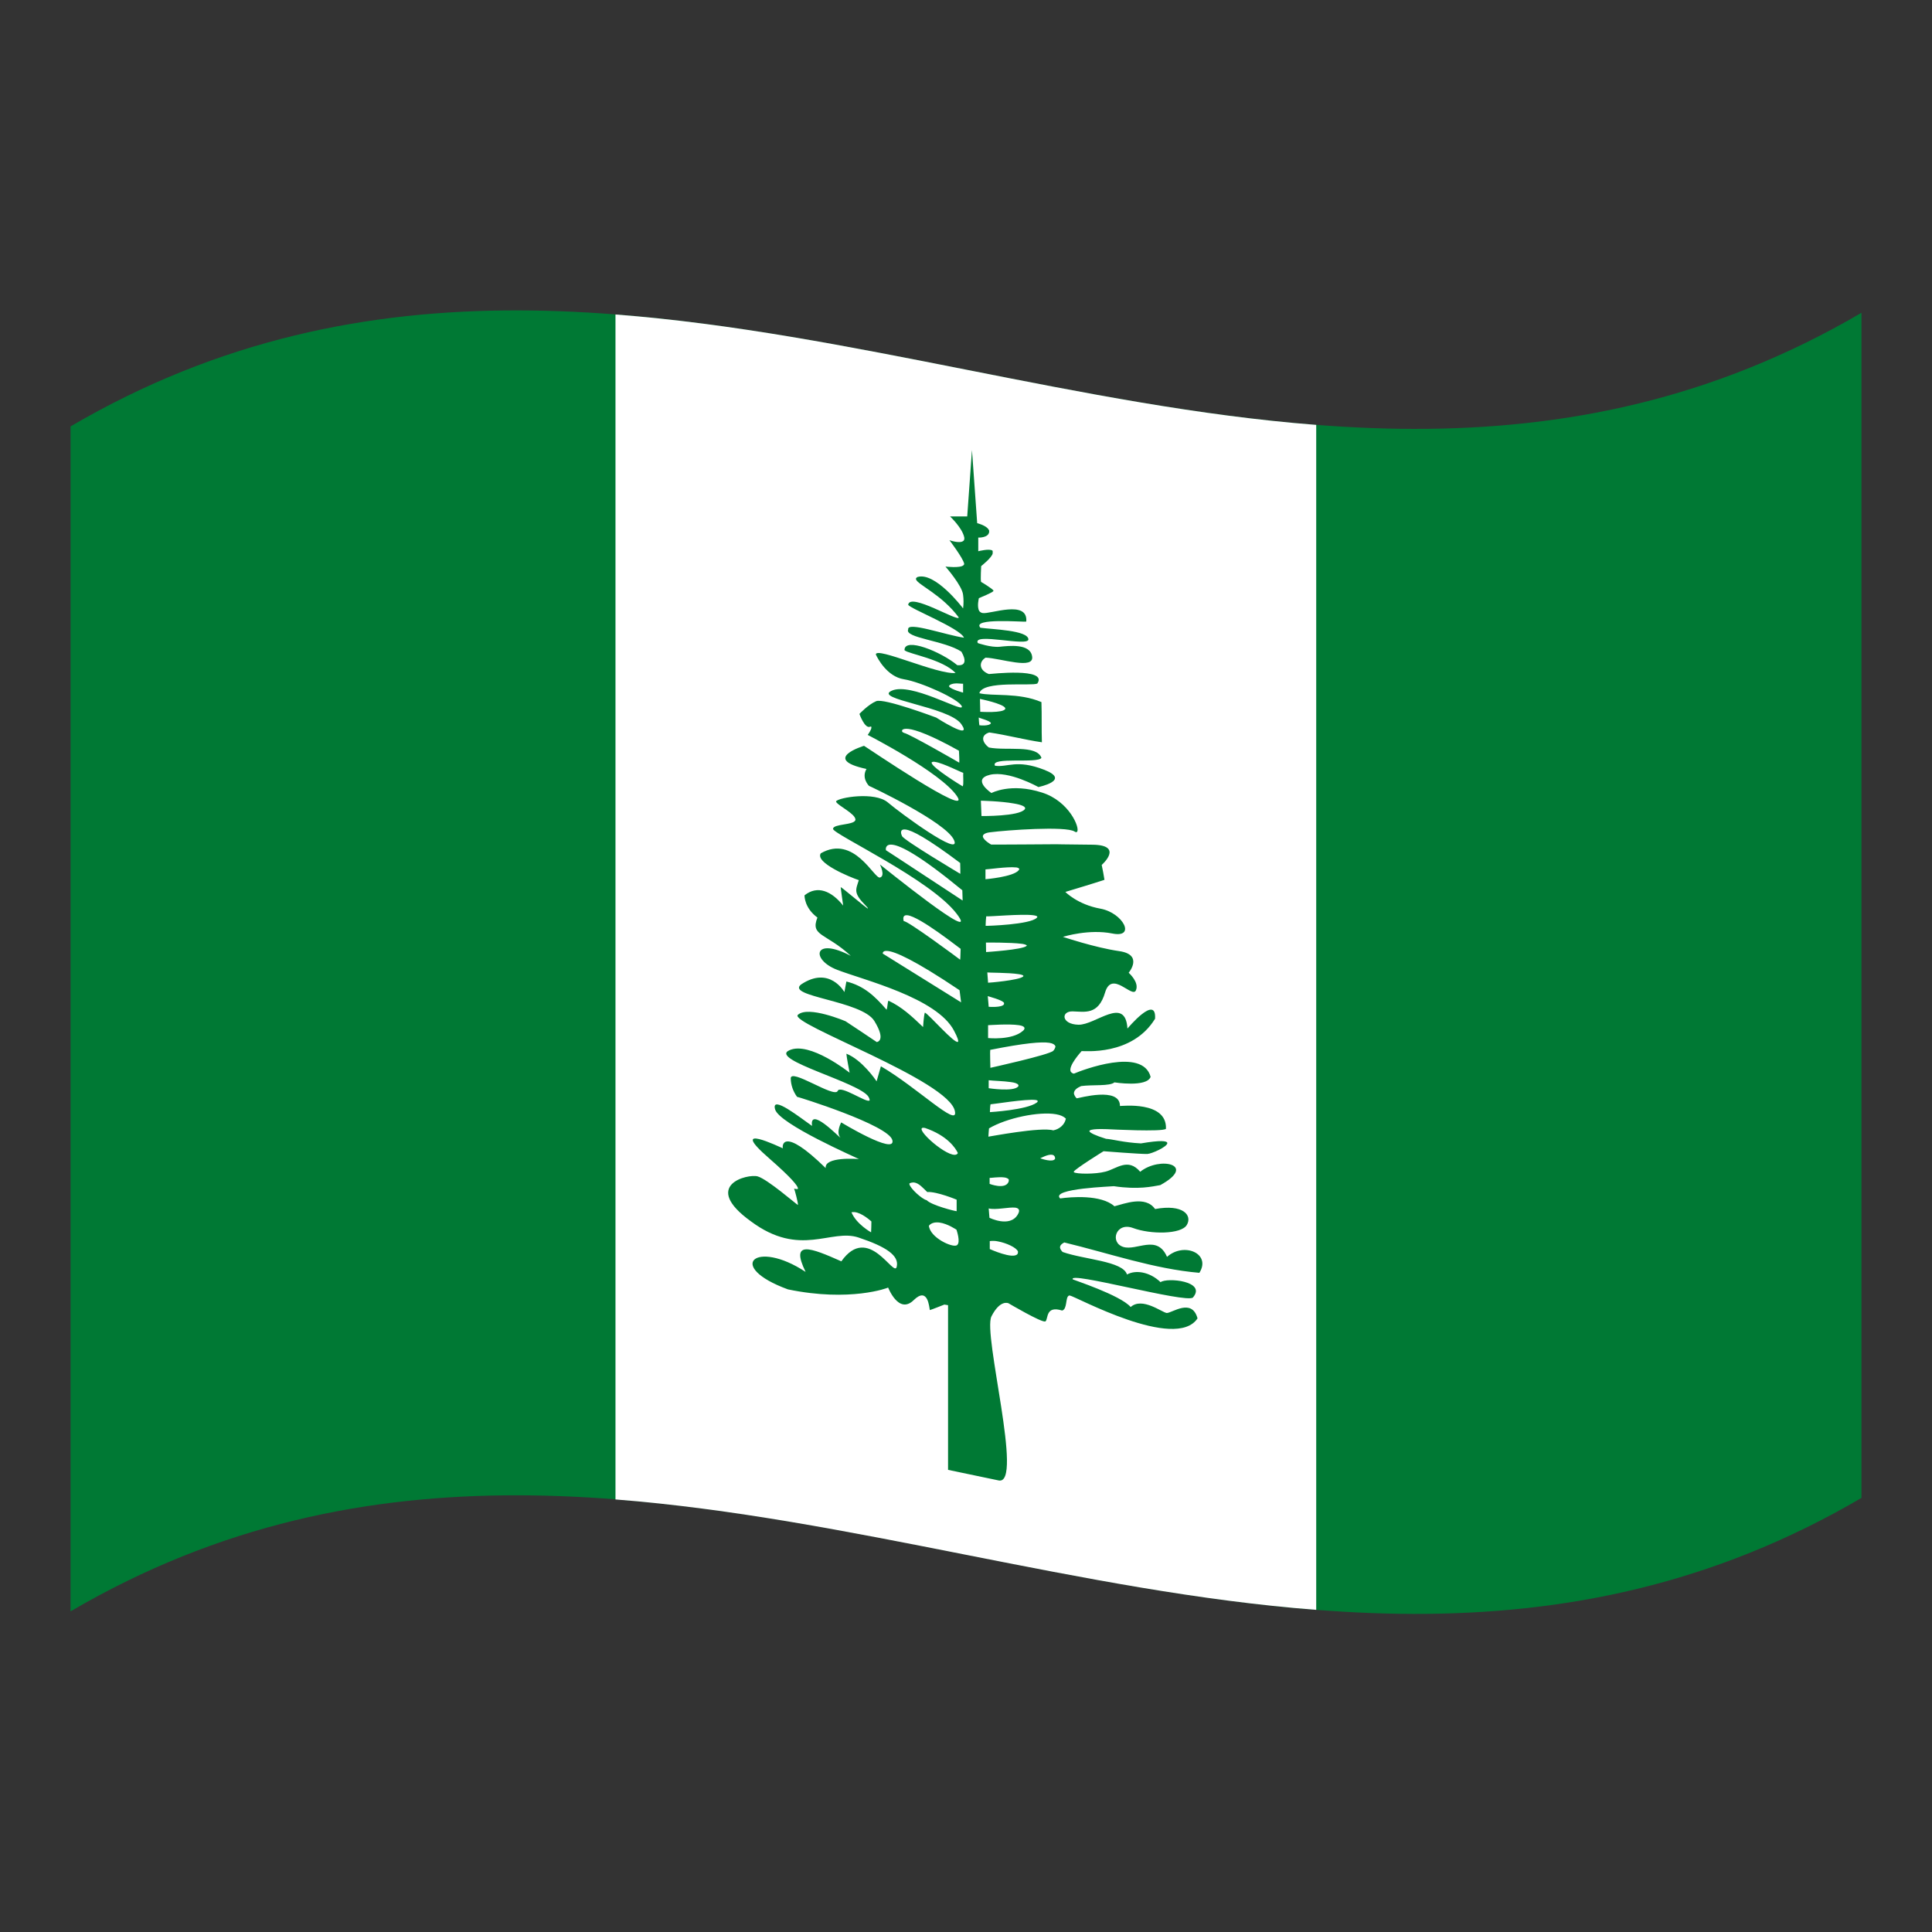 <?xml version="1.0" encoding="utf-8"?>
<!-- Generator: Adobe Illustrator 24.2.0, SVG Export Plug-In . SVG Version: 6.00 Build 0)  -->
<svg version="1.1" id="Layer_1" xmlns="http://www.w3.org/2000/svg" xmlns:xlink="http://www.w3.org/1999/xlink" x="0px" y="0px"
	 viewBox="0 0 1260 1260" style="enable-background:new 0 0 1260 1260;" xml:space="preserve">
<rect x="0" y="0" width="1260" height="1260" fill="#333333" stroke="none"/>
<style type="text/css">
	.st0{fill:#007934;}
	.st1{fill:#FFFFFF;}
</style>
<g>
	<path class="st0" d="M46,278.1v772.8c389.3-228,778.7,153.9,1168-74V204C824.7,432,435.3,50.2,46,278.1z"/>
	<path class="st1" d="M401.4,205.1v772.8c152.3,11.9,304.7,60.3,457,72V277.1C706.2,265.3,553.8,216.8,401.4,205.1z"/>
	<path class="st0" d="M694.1,810.3c29.4,7.1,58.6,17.3,88.1,19.8c7.9-12.5-10-20.3-21.1-10.4c-6.5-15-19.8-3.7-28.6-6.5
		c-8.9-2.9-4.7-16.5,6.5-12.3c11.2,4.2,31.3,4.2,35-2c3.7-6.2-2.2-13.8-20.7-10.4c-6.3-9-20.1-3.4-26.5-1.8
		c-8.7-7.8-28.6-6.1-35.4-5.1c-6.7-6.6,35-7.8,35-8c16.1,2.4,25.1,0.2,30.3-0.7c24.3-13.3-0.3-19-13.1-8.7
		c-7.9-9.4-15.5-1.9-22.6-0.1c-6.7,1.8-19.1,1.6-20.6,0.4c0,0-0.1,0-0.1-0.1c0,0,0,0,0-0.1l0,0v-0.1v-0.1c1-1.9,19.4-13.3,19.4-13.3
		s23.8,1.9,28.5,1.8c2.9-0.1,13.1-4.7,13.1-7.1c-0.1-1.5-4.3-2-17.2,0.2c-11.5-0.6-18.3-2.7-22.8-3c-7.1-2.2-10.1-3.8-10.7-4.7
		l-0.1-0.2c0-0.2,0-0.3,0.1-0.4l0.1-0.1c1.8-1.5,13-0.8,13-0.8s34.4,1.8,36.7-0.3l0,0v-0.1l0,0c0.7-18.3-29.1-14.7-30-14.8
		c0.1-12.9-27-5-28.2-5l0,0c-0.9-0.8-1.5-1.9-1.8-3c0-0.3,0-0.6,0.1-1.1c0.7-2.5,4.7-3.9,4.7-3.9c7.5-1,18.6,0.2,21.6-2.4
		c0,0,21.1,3.4,23.6-3.6c-5.2-19.5-44.7-4.4-50-2.1c-0.9-0.1-1.6-0.6-2.1-1.3c-1.8-3.7,6.8-13,7.1-13.4l0,0
		c1.3-0.2,32.9,3.4,47.9-21.1c1-16.4-18,6.4-18,6.4c-1.4-21.7-20.8-2.2-32-2.5c-11.2-0.3-11.5-8.9-3.7-8.7
		c7.8,0.2,16.7,2.6,21.1-12.3c4.4-14.9,17.7,4,20.1-1.4c2.3-5.2-4.3-11.1-4.7-11.5c0,0,9.9-11.8-6.2-14.1
		c-15.9-2.3-36.3-9.2-36.7-9.3c1-0.3,17.1-5.2,32.2-2.2c15.7,3.2,7.1-13.5-7.8-16.2s-22.8-10.9-22.8-10.9c8.5-2.6,17-5.1,25.5-7.9
		c-0.5-3.3-1.1-6.4-1.8-9.7c0,0,14.9-13-6.1-13.2s-23.5-0.3-23.5-0.3s-41.5,0.3-42.5,0.2l0,0c-0.4-0.2-4.5-2.6-5.3-4.8l-0.1-0.2
		c0-0.1,0-0.2,0-0.3c0-0.1,0-0.2,0-0.3c0.2-1,1.4-2,4.7-2.4c10.9-1.4,49.3-4.2,55.1-0.5c0.7,0.5,1.3,0.5,1.6,0.2
		c2.2-2.2-5-20-22.8-25.6c-20.4-6.6-33,0.3-33,0.3s-13.3-8.9-1-11.9c12.3-2.9,31.6,8,31.6,8s21.7-4.4,3.7-11.3
		c-18-7-23.7-1.4-32-2.6c-3.3-6.1,28.3-1.2,30.3-5.2c-3.3-8.7-22.9-4.4-34.3-6.7c-4.8-3.7-5.2-8.2,0.3-9.8
		c11.6,1.7,22.7,4.7,34.3,6.4c-0.3-8.3,0-18-0.3-26.2c-14.8-6.4-32.2-3.7-40.5-5.8c2.3-8.5,34.2-4.5,37.8-6.3
		c7.3-10.6-30.7-6.2-31.6-6.2c-6.8-2.6-6.4-8.2-2.1-10.7c9.9,0.4,32,8.2,30.3-0.9c-1.3-8.5-15.3-6.8-21.1-6.2
		c-5.8,0.6-14.3-2.4-14.3-2.4c-3.7-7.2,33.4,2.7,33-2.5c-0.5-5.9-23.5-6.4-31.3-7.5c-6-6.6,28.3-3.6,29.9-4l0,0
		c1.3-14.6-23.8-4.6-28.5-5.6c-0.7-0.1-1.4-0.5-1.9-1c-0.1-0.1-0.2-0.3-0.3-0.4c-1.6-2.8-0.2-8.3-0.2-8.3s9-3.6,9.5-4.7l0,0v-0.1
		v-0.1c0-0.1-0.1-0.1-0.1-0.2c-1-1.3-7.2-5.1-8-5.5l0,0l0,0v-0.1v-0.1c-0.4-1.4,0.1-10.1,0.1-10.1s7.1-5.6,7.5-8.3v-0.1v-0.1v-0.1
		V360l0,0v-0.1l0,0c0,0,0,0,0-0.1l0,0v-0.1v-0.4l-0.1-0.1l-0.1-0.1c-1.8-1.5-9.2,0.4-9.2,0.4v-8.9c0,0,6.5,0.3,7.1-3.6
		c0-0.2,0-0.4,0-0.6c0-0.1,0-0.2,0-0.3c0-0.2-0.1-0.4-0.2-0.5c0,0,0-0.1-0.1-0.1c-1.4-2.8-7.5-4.3-7.5-4.3l-3.4-47.7
		c-1,14.4-2.1,28.8-3.1,43.3h-11.2c0,0,7.8,7.3,9.2,13.4c0.2,0.7,0.2,1.6-0.2,2.2c-0.1,0.2-0.2,0.3-0.4,0.4c-2.3,1.9-9-0.5-9-0.5
		s8.9,11.7,9.6,15.3c0,0.1,0,0.2,0,0.2c0,0.1,0,0.2,0,0.2c0,0.1,0,0.1-0.1,0.2c-0.1,0.2-0.2,0.3-0.3,0.4c-2.1,2.1-11.8,0.9-11.8,0.9
		s10.9,12.4,11.5,18.4c0.4,2.9,0.4,6,0,8.9c-0.7-1-18.3-23.9-29.7-20.5c-0.4,0.2-0.8,0.5-1,0.9c0,0.2,0,0.4,0,0.6
		c0.8,3.4,16.8,9.9,27.9,24.9c-0.3,3.1-31.8-16.5-33-8.3c1,2.5,33.9,15.3,36.4,21.5c-12.2-1.8-37.2-10.8-36.4-5.4
		c-2.6,5.6,23.7,7.2,34.7,14.5c3.2,5.5,2.9,9.4-2.7,8.8c-10.6-8.8-34.3-18.4-34.4-9.9l0,0l0,0v0.1c0.1,0.1,0.1,0.1,0.2,0.2
		c2.7,2.3,24.7,5.8,33.1,14.7c-11.7,1.2-51.8-17.3-52-12.1c1.1,2.6,7.4,14.5,18.3,16.2c10.9,1.7,36,12.9,37.8,17.7
		c0,0.1,0,0.3,0,0.4c-0.7,2.9-33.2-16.1-45.6-10.7c-12.9,5.6,37.1,10.4,45.2,21.8c8.1,11.5-16.3-4.2-16.3-4.2s-34.2-12.9-39.2-10.7
		c-5.2,2.2-10.9,8.3-10.9,8.3s3.4,9.6,6.8,8.4c0.3-0.2,0.7-0.2,1,0l0,0c0,0,0,0,0,0.1v0.1l0,0v0.1c0,0.1,0,0.1,0,0.2
		c0.1,1.4-2.4,4.8-2.4,4.8s47.7,24.4,58.2,39.9c10.5,15.5-60.6-33-60.6-32.8c0,0-28.5,8.6,1.6,15.1c-3.4,5.9,1.4,10.7,1.6,11
		c0-0.1,50.4,23.6,55.5,35.4c5.2,11.8-34.4-17.1-43.2-24.6c-8.5-7.2-32.2-3.2-33.7-0.7v0.1v0.2l0,0l0,0l0.1,0.2l0,0
		c1.5,2.5,12.2,7.5,12.5,11.3l0,0c0,0.2,0,0.4-0.1,0.6c-1.3,3.1-14,2.3-14.5,5.4c0,0.1,0,0.1,0,0.2c0,3.4,63.7,33,80.6,55.3
		c17,22.2-50-32.2-50-32.1s3.7,7.5,0,8.5c-3.7,1.1-16.8-28.3-38.6-15.8c-4,6.1,19.1,15.6,24.8,17.5c-2,6.4-3.7,8.3,4.4,16.5
		c0.9,0.9,1.3,1.5,1.5,1.7v0.1v0.1v0.1h-0.1c-1.2-0.5-16-13.1-17.5-13.9h-0.1c0,0.9,1.6,12,1.6,12c-7.5-9.4-16.7-13.5-25.2-6.7
		c0,0.5-0.1,8.2,8.4,14.5c-4.8,12.2,5.5,9.9,21.8,25c-24.3-12.8-26.3,2.4-8.9,9.1s65,18.2,76.2,39.7c2.4,4.5,3,6.7,2.6,7.2
		c-1.9,1.9-19.1-18-21.6-19l0,0l0,0c0,0-0.1,0.1-0.1,0.2c-0.6,1.7-1.1,9.2-1.1,9.2c-7.2-6.9-13.9-13.2-22.6-17.2
		c-0.7,1.7-0.5,4.2-1.2,5.9c-7.8-9-14.7-15.5-26.2-18.4c-0.4,2.3-0.9,4.6-1.3,6.9c0,0-9.6-17.4-28.2-5c-10.4,8,39.4,10.5,47.7,23.8
		c8.1,13.2,1.6,13.8,1.6,13.8c-6.8-4.6-13.6-9.1-20.4-13.6c0,0-24.2-10.3-31-4.2c-6.8,5.5,99.3,42.9,102.4,63.1
		c2.1,10.8-24.9-15.9-48.3-29.5c-0.9,3.3-1.9,6.5-2.8,9.8c-0.5-0.8-9.6-14.1-19.7-18l0,0v0.1c0,1.5,2.1,12.3,2.1,12.3
		s-26.2-20.9-39.4-14.6c-13.3,6.1,46.2,21,51.7,30.3c0.4,0.6,0.7,1.4,0.8,2.1c0,0.1,0,0.1-0.1,0.2c-1.3,2.3-19.1-10.4-20.8-6.1
		c-2.1,4.9-31-15.3-30.6-8.1c0.1,4.2,1.5,8.3,4.1,11.9c0-0.2,60.3,18.5,62.2,28.4c2.1,9.8-33.4-11.7-33.4-11.7
		c0,0.1-3.4,6.1-0.7,9.7c0.1,0.1,0.2,0.2,0.2,0.3l0,0l0,0c-1.2-0.7-20.4-20.7-18.5-7.7c-7.5-5.2-26.9-20.7-24.1-10.8
		c2.7,9.6,53.3,31.6,54.7,32.4c-1.3-0.1-22.7-1.7-21.7,5.9c-28.6-28-28.5-14.1-27.9-12.9l0,0c-1.6-0.6-36.9-17.7-8.9,6.6
		c15,13.1,18.6,18,18.7,19.5v0.1v0.1l0,0v0.1l0,0l0,0l0,0l0,0c-0.6,0.4-2,0-2.4-0.1h-0.1l0,0l0,0c0.4,0.8,2.6,9.1,2.5,10.5v0.1l0,0
		l0,0l0,0h-0.1c-1.2-0.6-19.8-16.8-26.2-18.6c-6.4-1.8-37.1,5.7-4.4,29.3c32.2,24,52.3,4.5,70.3,10.6c18,6,26.6,11.8,24.8,19.1
		c-1.8,7.3-18.4-28.6-36.1-3.6c-20-8.9-33.6-14.2-23.3,6.9c-32.7-21.6-52.6-3.6-11.5,11.4c40.5,8.4,65.3-1,65.3-1.2
		s6.8,17.9,16.7,8.2c9.4-9.2,10.1,5,10.5,6.4c0,0,0,0,0,0.1s0,0,0,0l0,0c0.7-0.1,9.5-3.6,9.5-3.6l2.4,0.4v107.4
		c11,2.3,22,4.6,33,6.9c16.5,3.5-10.5-95.7-4.7-107c5.6-11,10.9-8.7,11.2-8.5c0,0,21.4,12.6,23.8,11.8h0.1h0.1l0.1-0.1l0,0
		c1.8-1.8,0-10.4,10.8-7c3.4-0.9,2.1-8.3,4.2-9.6l0.1-0.1c0.1,0,0.2-0.1,0.3-0.1c0.1,0,0.3,0,0.4,0c3.4,0.4,69,36.5,83.3,14.9
		c-3.7-13.5-16.7-3.4-20.1-3.5c-3.1-0.4-16-10.6-23.5-3.9c-6.8-7.8-37.7-17.8-37.7-18c-4.1-5.8,73.9,15.8,78.3,11.8
		c9.2-10.7-17-13.2-21.1-10c-7.2-6.9-16.4-8.1-21.9-5c-2.7-8.8-27.9-9.7-42-14.7C690.3,813.7,691,811.9,694.1,810.3z M628.1,451.7
		c0,0-7.6-2-9.1-3.9l0,0v-0.1v-0.1l0,0v-0.1l0,0v-0.1l0,0v-0.1l0,0l0,0v-0.1l0,0l0.1-0.1l0,0l0.1-0.1l0.2-0.2
		c2.6-1.9,7.7-0.7,8.7-0.9l0,0l0,0l0,0l0,0l0,0V451.7z M568.1,803.7c0,0-9.7-5.4-12.8-13.1c0.6-0.1,1.2-0.1,2-0.1l0,0
		c4.9,0.5,10.4,5.6,11,6.1l0,0C568.3,796.7,568.2,803.6,568.1,803.7L568.1,803.7z M601.2,735.8c0.3-0.3,0.8-0.4,1.8-0.2l0,0h0.2
		c14.5,4.9,20,13.1,21.5,16.4C621.7,758,598.7,738.5,601.2,735.8L601.2,735.8z M593.1,772.3L593.1,772.3v-0.4v-0.1l0,0
		c0.9-0.5,2.1-0.7,3.1-0.6l0,0c3.1,0.4,5.8,3.6,8.5,6.2c6.3-0.4,19.2,5,19.2,5v7.5l0,0l0,0c-1.1,0-16.3-3.8-19.6-7.2
		C601.5,782.2,593.7,775.2,593.1,772.3L593.1,772.3z M624.2,812c-0.1,0.1-0.2,0.1-0.3,0.2c-3,1.5-17.3-5-18.1-12.8
		c1.6-2,4.2-2.4,6.8-2.1l0,0c5.4,0.7,11.2,4.7,11.2,4.7C623.9,802.4,626.6,810.1,624.2,812L624.2,812z M591.8,596.9L591.8,596.9
		c8.3,1,33.5,21.2,34.7,21.9l0,0c-0.1,0.6-0.1,6.1-0.3,7v0.1l0,0c-0.7-0.6-35.2-26.2-36.8-25.1C588.6,597.8,589.6,596.7,591.8,596.9
		L591.8,596.9z M575.7,621.9L575.7,621.9c0-0.1,0-0.2,0-0.3c0-0.2,0.1-0.5,0.3-0.7c0.3-0.5,1.1-0.9,3-0.7l0,0
		c4.8,0.5,16.9,5.5,46.8,25.6l1,7.9C626.7,653.6,577.2,622.8,575.7,621.9L575.7,621.9z M589.2,477.8l-0.2-0.1
		c-0.1-0.1-0.2-0.1-0.3-0.2l-0.1-0.1l0,0c-0.1-0.1-0.2-0.2-0.3-0.4l0,0v-0.1l0,0v-0.1v-0.2v-0.2c0-0.1,0.1-0.3,0.2-0.4
		c0.5-0.5,1.8-0.9,4.1-0.6l0,0c4.8,0.6,14.5,4,32.8,14.2c0,0.5,0.4,6.8,0.2,7.8l0,0l0,0l0,0c-0.3-0.2-33.1-19.1-36-19.4
		C589.5,477.8,589.3,477.8,589.2,477.8z M590.6,541L590.6,541c4.2,0.5,13.9,5.5,35.6,21.8c0.1,2.4,0.1,4.8,0.1,7.1
		c0,0-36.8-21.9-38-24.6C587.7,544.1,586.4,540.5,590.6,541L590.6,541z M627.8,587.3L627.8,587.3c-1.6-1-50-32.9-50-32.8
		c-0.1-0.2-0.8-4.2,4.2-3.6l0,0c5.5,0.6,17.9,6.9,45.6,29.7C627.6,580.7,627.8,586.8,627.8,587.3L627.8,587.3z M627.9,512.7
		L627.9,512.7L627.9,512.7v0.1l0,0l0,0h-0.1l0,0c-1-0.5-19.6-12-20.2-15.2c0-0.1,0-0.1,0-0.2c0-0.1,0-0.2,0.1-0.3l0,0l0,0
		c0.6-0.3,1.3-0.4,2.1-0.2l0,0c5.3,0.7,17.7,7.2,18.4,7.1C628,505.3,628.6,511.6,627.9,512.7L627.9,512.7z M639.1,455.8
		c0.3,0.1,15.2,3.1,16.5,6v0.1v0.1v0.1v0.1v0.1c-1.1,2.9-16.3,1.9-16.3,1.9L639.1,455.8L639.1,455.8z M638.8,473.3L638.8,473.3
		c0-0.1,0-0.1,0-0.1c-0.3-0.7-0.5-5.2-0.5-5.2h0.1c0.9,0.5,7.1,2,7.8,3.5c0,0,0,0,0,0.1s0,0,0,0l0,0l0,0v0.1l0,0l0,0l0,0l0,0v0.1
		l0,0l0,0c-1.2,1.8-7,1.3-7.3,1.2L638.8,473.3z M639.7,522.2c0.5,0,13.1,0.3,21.4,1.8l0,0c4.9,0.8,8.5,2.1,7.2,3.8
		c-3.6,4.7-28.2,4.4-28.2,4.4L639.7,522.2z M688.2,682.1c0,0.1,0.1,0.2,0.1,0.2c0,0.1,0,0.3,0,0.4c-0.2,0.9-0.7,1.9-1.4,2.6
		c-2.4,2.6-41,11.1-41,11.1s-0.3-10.7-0.1-11.7c22.6-4.5,33.5-5.4,38.6-4.6l0,0C686.8,680.5,687.8,681.3,688.2,682.1L688.2,682.1z
		 M646,720.2c0.7,0.1,23.7-3.7,29.5-2.8l0,0c0.7,0.1,1.2,0.4,1.3,0.7v0.1c-0.1,0.4-0.4,0.7-0.7,0.9c-6.4,4.8-30.5,6.2-30.5,6.2
		S645.7,721.2,646,720.2L646,720.2z M644.8,709.7v-5.2c3,0.4,9.7,0.5,14.4,1.2l0,0c2.5,0.3,4.3,0.9,4.9,1.8c0,0.1,0.1,0.1,0.1,0.2
		c0,0.1,0,0.1,0,0.2v0.1c0,0.1,0,0.2,0,0.2c0,0.2-0.1,0.3-0.2,0.4C660.9,712.2,644.8,709.7,644.8,709.7z M642.7,567L642.7,567
		c0.8,0.1,14.3-1.9,19.8-1.3l0,0c0.8,0,1.6,0.3,2.2,0.8v0.1v0.1v0.1c0,0.2-0.1,0.5-0.3,0.7c-3.4,4.4-21.7,5.9-21.7,5.9L642.7,567z
		 M642.8,603.8L642.8,603.8L642.8,603.8v-0.2l0,0v-0.1c0-2,0.2-4,0.4-6l0,0l0,0v0.1l0,0c1.8,0.3,23.2-1.7,30.7-0.7l0,0
		c1.4,0.2,2.4,0.5,2.6,0.9c0,0.1,0,0.1,0,0.2c0,0.2-0.2,0.5-0.4,0.6C671.8,603,643.8,603.9,642.8,603.8L642.8,603.8z M643,614.7
		c0.7,0,16.1-0.1,23.1,0.8l0,0c1.2,0.1,2.4,0.4,3.4,0.9c0,0,0.1,0.1,0.1,0.2v0.1v0.1l0,0l-0.1,0.1c-2.6,2.5-26.4,4-26.4,4
		S643,615.2,643,614.7L643,614.7z M664.2,635.3L664.2,635.3c1.6,0.2,2.9,0.6,3.2,1v0.1v0.1c0,0,0,0,0,0.1s0,0,0,0v0.1l0,0l-0.1,0.1
		l-0.1,0.1c-2.6,2.4-22.8,4.1-22.8,4s-0.5-6.5-0.5-6.7C644.4,634.4,657.9,634.3,664.2,635.3L664.2,635.3z M644.4,649.7
		c0.6,0.3,8.9,2.3,10.4,4.3l0,0v0.1v0.1v0.1v0.1v0.1v0.2v0.1l0,0v0.1c-1.2,2.4-10,1.7-10,1.7s-0.4-5.2-0.6-6.9L644.4,649.7z
		 M644.4,668.6L644.4,668.6c0.9,0,13.6-1,20.1,0l0,0c2,0.3,3.3,0.8,3.6,1.7c0.2,0.5-0.1,1.3-1,2c-7.1,6.3-22.7,4.7-22.7,4.7V668.6z
		 M644.6,741.3L644.6,741.3c0-0.9,0.4-5.4,0.4-5.4c11.5-6.8,32.7-11.2,43.8-9.2l0,0c2.9,0.5,5,1.5,6.3,2.8l0,0v0.2
		c-0.8,3.8-4.1,6.7-8.2,7.5C678.9,734.8,645.2,741.3,644.6,741.3L644.6,741.3z M655,767.9c0.9,0.1,1.8,0.4,2.5,0.9
		c0.1,0.1,0.1,0.1,0.2,0.2l0.1,0.1l0.1,0.2v0.1c0.1,0.5,0,0.9-0.2,1.5c-2.3,5.1-12.3,1.2-12.3,1.2v-3.9l0,0
		C646,768.3,651.4,767.4,655,767.9L655,767.9z M663.6,817.8c-2.7,3.8-18.1-3.2-18.1-3.2v-5.2c1.8-0.2,3.5-0.2,5.3,0.2l0,0
		c5.5,1,12.1,4,13.1,6.6C663.9,816.7,663.9,817.3,663.6,817.8L663.6,817.8z M663.7,792.2c-5.2,8.6-18.4,2-18.4,2l-0.5-6.1
		c4.6,1.2,13.2-1,17.4-0.5l0,0C664.5,788,665.5,789.2,663.7,792.2L663.7,792.2z M678.4,755.4c0.4-0.1,4.9-2.7,7.7-2.3l0,0
		c0.6,0.1,1.1,0.3,1.4,0.7c0.2,0.2,0.3,0.4,0.4,0.6c0.2,0.4,0.2,0.8,0.2,1.3C686.8,758.4,678.9,755.6,678.4,755.4L678.4,755.4z"/>
	<path class="st0" d="M634.2,293.3L634.2,293.3z"/>
</g>
</svg>
